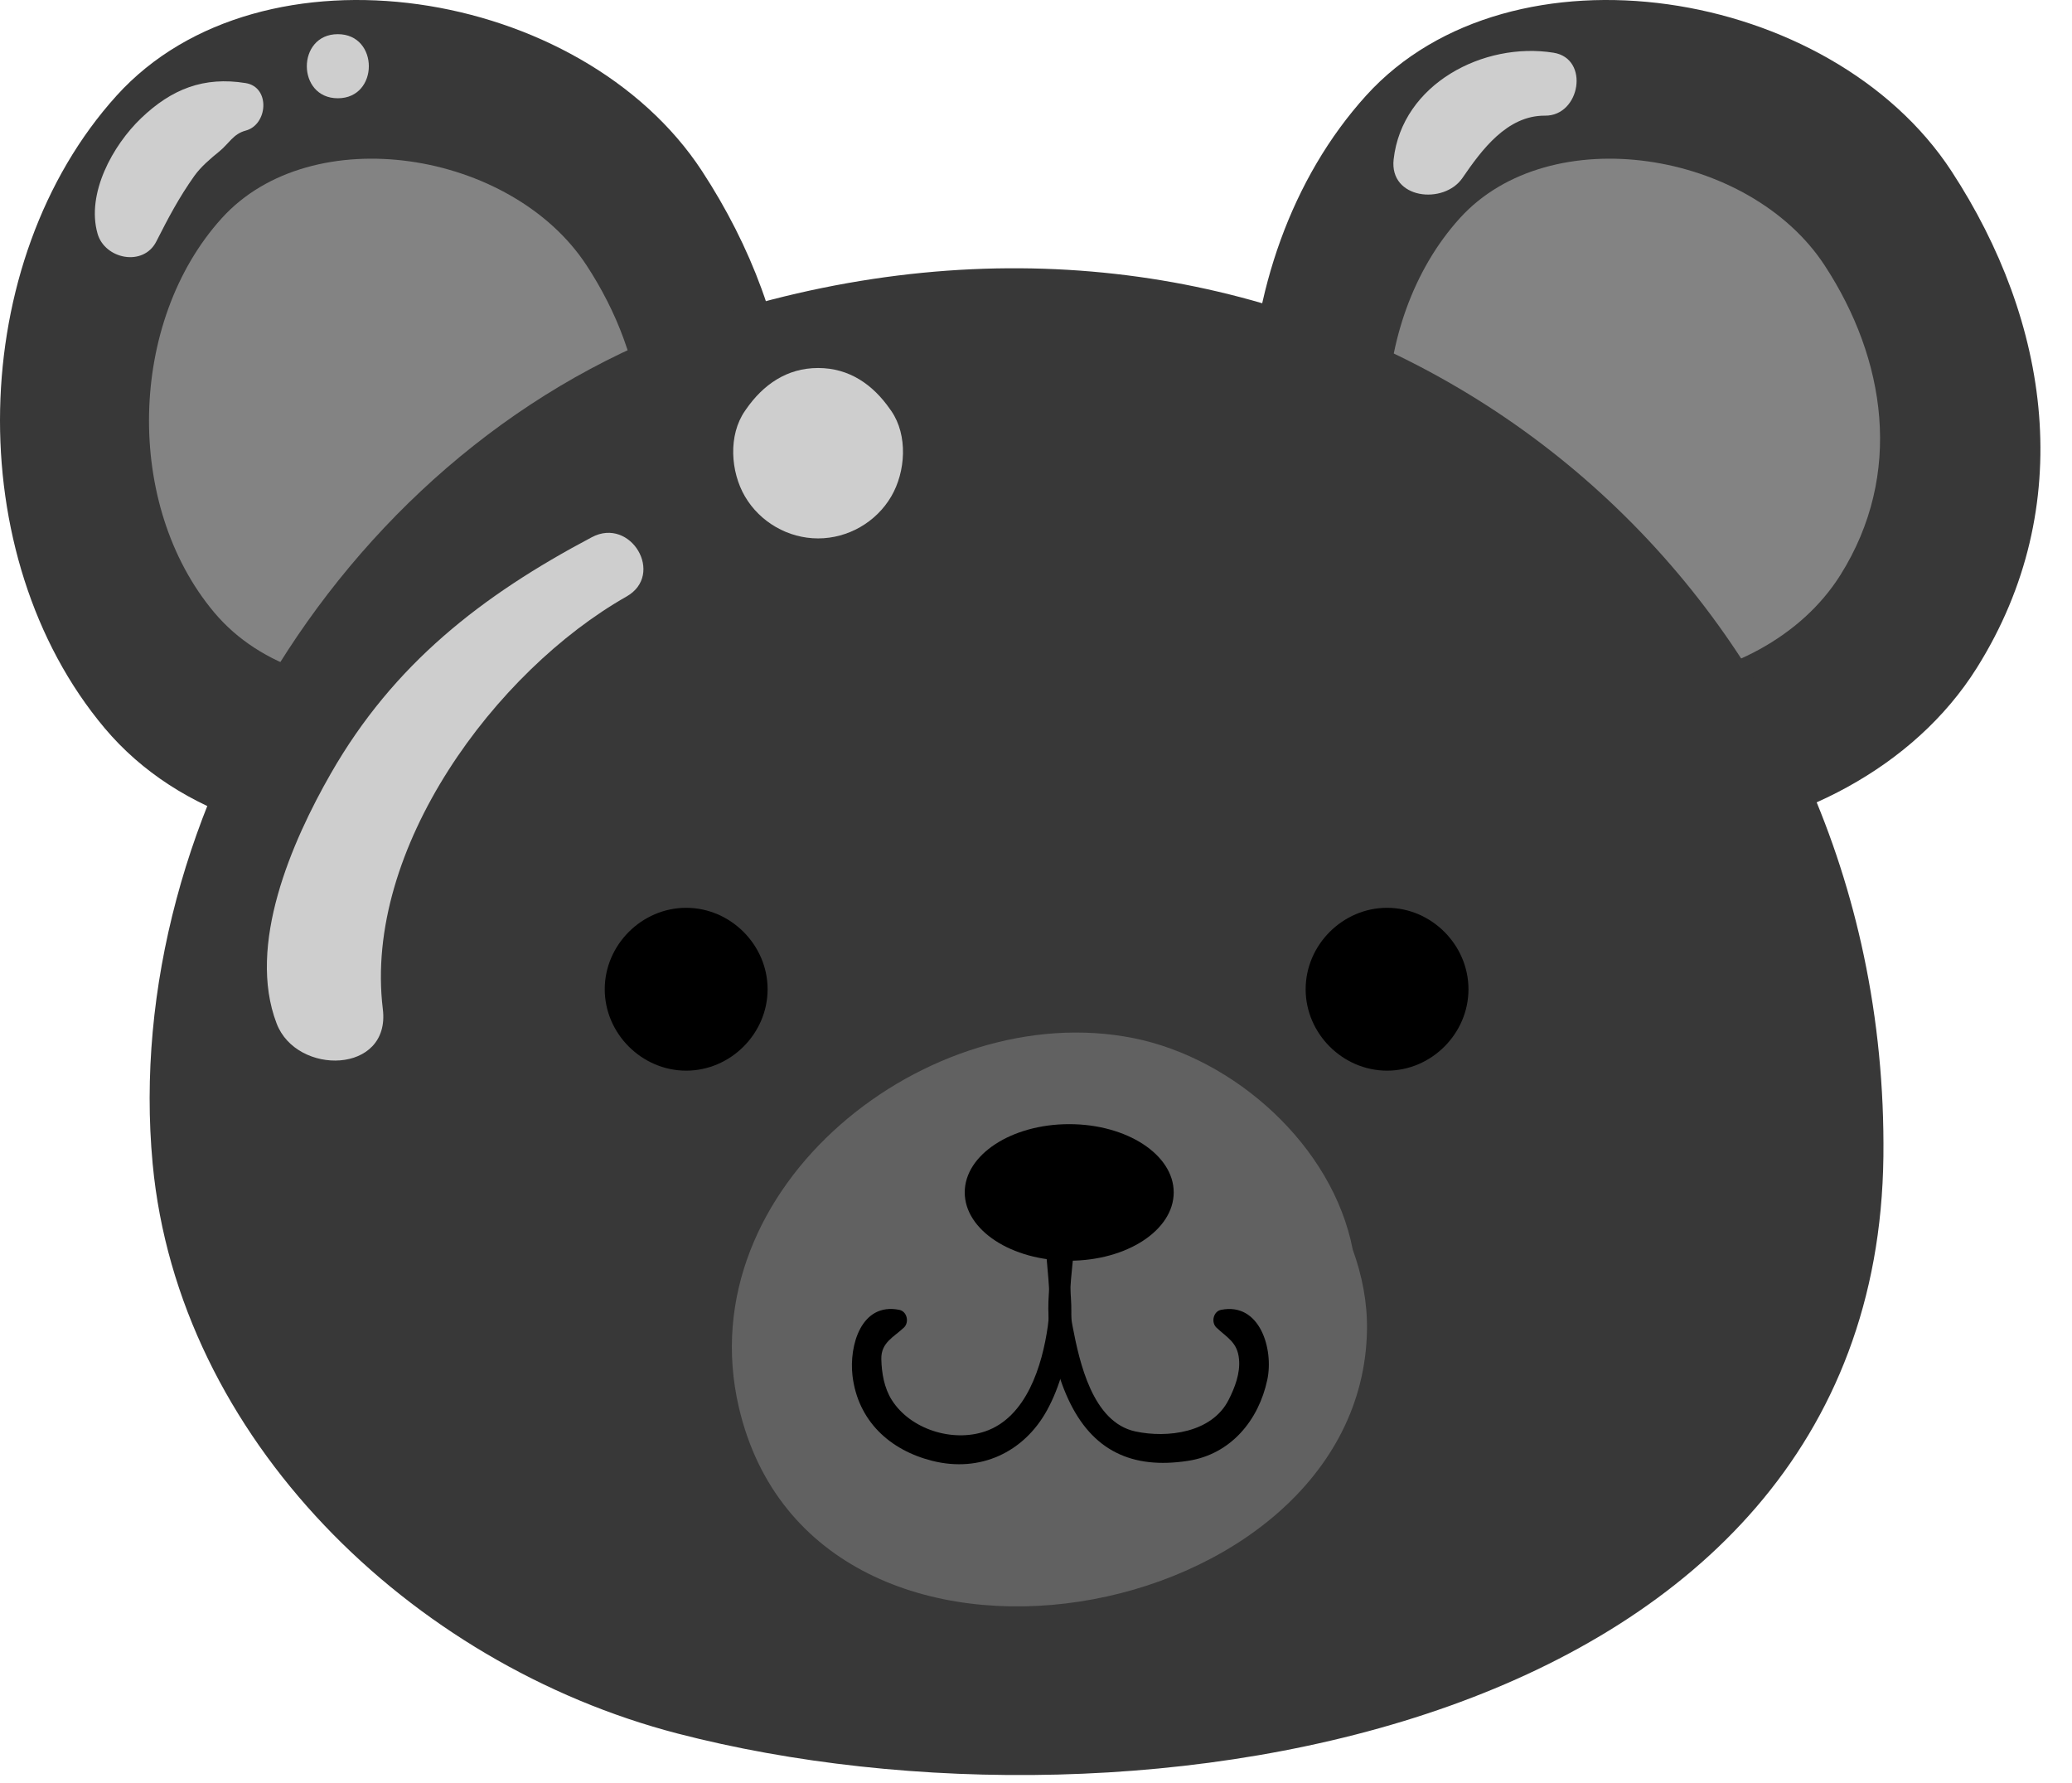 <svg width="43" height="37" viewBox="0 0 43 37" fill="none" xmlns="http://www.w3.org/2000/svg">
<path d="M14.569 3.55C12.069 -0.273 5.424 -1.333 2.421 1.983C-0.69 5.42 -0.835 11.532 2.173 15.11C5.272 18.796 12.476 18.03 15.095 13.86C17.206 10.497 16.606 6.664 14.569 3.55Z" fill="#383838"/>
<path d="M40.498 3.55C37.998 -0.273 31.354 -1.333 28.351 1.983C25.239 5.42 25.094 11.532 28.103 15.11C31.202 18.796 38.405 18.03 41.024 13.86C43.135 10.497 42.535 6.664 40.498 3.55Z" fill="#383838"/>
<path d="M12.173 5.506C10.614 3.123 6.473 2.462 4.602 4.528C2.662 6.67 2.572 10.48 4.447 12.71C6.378 15.007 10.868 14.53 12.5 11.931C13.816 9.835 13.442 7.446 12.173 5.506Z" fill="#838383"/>
<path d="M37.866 5.506C36.307 3.123 32.166 2.462 30.295 4.528C28.355 6.67 28.265 10.48 30.14 12.71C32.072 15.007 36.561 14.53 38.194 11.931C39.509 9.835 39.136 7.446 37.866 5.506Z" fill="#838383"/>
<path d="M38.681 19.835C36.547 9.702 26.29 2.984 14.955 6.519C7.402 8.874 2.489 16.885 3.168 24.148C3.7 29.83 8.501 34.527 14.063 35.971C23.544 38.43 38.947 35.979 39.086 23.998C39.102 22.562 38.962 21.169 38.681 19.835Z" fill="#383838"/>
<path d="M14.24 22.216C15.161 22.216 15.93 21.448 15.93 20.527C15.93 19.606 15.161 18.837 14.24 18.837C13.319 18.837 12.55 19.606 12.55 20.527C12.55 21.448 13.319 22.216 14.24 22.216Z" fill="black"/>
<path d="M28.786 22.216C29.707 22.216 30.475 21.448 30.475 20.527C30.475 19.606 29.707 18.837 28.786 18.837C27.865 18.837 27.096 19.606 27.096 20.527C27.096 21.448 27.865 22.216 28.786 22.216Z" fill="black"/>
<path d="M28.369 27.589C28.377 27.021 28.267 26.463 28.073 25.928C27.659 23.783 25.628 21.959 23.517 21.54C19.277 20.696 14.27 24.632 15.333 29.2C16.894 35.91 28.28 33.782 28.369 27.589Z" fill="#616161"/>
<path d="M24.358 24.742C24.358 25.525 23.387 26.16 22.189 26.16C20.992 26.16 20.021 25.525 20.021 24.742C20.021 23.96 20.992 23.326 22.189 23.326C23.387 23.326 24.358 23.96 24.358 24.742Z" fill="black"/>
<path d="M21.703 24.952C21.596 25.815 21.87 26.642 21.745 27.519C21.629 28.338 21.301 29.411 20.442 29.702C19.759 29.933 18.888 29.654 18.506 29.048C18.349 28.798 18.297 28.49 18.29 28.202C18.282 27.857 18.547 27.747 18.759 27.547C18.874 27.438 18.825 27.211 18.662 27.179C17.871 27.021 17.618 27.923 17.692 28.548C17.804 29.482 18.464 30.09 19.346 30.312C20.34 30.563 21.247 30.136 21.726 29.268C22.005 28.764 22.158 28.152 22.215 27.582C22.309 26.662 22.018 25.862 22.008 24.952C22.006 24.75 21.727 24.762 21.703 24.952Z" fill="black"/>
<path d="M21.995 24.952C21.987 25.756 21.719 26.497 21.76 27.307C21.789 27.887 21.924 28.503 22.168 29.03C22.663 30.102 23.492 30.493 24.657 30.312C25.546 30.175 26.122 29.468 26.3 28.631C26.436 27.993 26.146 27.019 25.341 27.179C25.179 27.211 25.13 27.438 25.244 27.547C25.47 27.761 25.68 27.85 25.713 28.202C25.742 28.493 25.626 28.794 25.497 29.048C25.151 29.73 24.227 29.845 23.561 29.702C22.673 29.511 22.402 28.266 22.259 27.519C22.09 26.644 22.408 25.818 22.3 24.952C22.277 24.762 21.997 24.75 21.995 24.952Z" fill="black"/>
<path d="M18.496 8.526L18.473 8.494C18.117 7.981 17.626 7.636 16.978 7.636C16.33 7.636 15.838 7.981 15.482 8.494L15.46 8.526C15.109 9.032 15.161 9.791 15.46 10.301C15.773 10.836 16.358 11.172 16.978 11.172C17.598 11.172 18.183 10.836 18.496 10.301C18.795 9.791 18.846 9.032 18.496 8.526Z" fill="#CECECE"/>
<path d="M12.282 11.147C9.994 12.358 8.168 13.778 6.867 16.048C6.055 17.465 5.118 19.611 5.741 21.238C6.157 22.326 8.11 22.288 7.945 20.94C7.538 17.609 10.289 13.916 13.002 12.378C13.803 11.923 13.092 10.718 12.282 11.147Z" fill="#CECECE"/>
<path d="M7.011 2.039C7.869 2.039 7.869 0.709 7.011 0.709C6.153 0.709 6.153 2.039 7.011 2.039Z" fill="#CECECE"/>
<path d="M5.099 1.724C4.227 1.583 3.559 1.849 2.928 2.453C2.339 3.017 1.787 4.018 2.025 4.85C2.177 5.378 2.976 5.541 3.245 5.009C3.492 4.522 3.715 4.098 4.034 3.649C4.173 3.455 4.371 3.289 4.554 3.14C4.75 2.98 4.841 2.778 5.099 2.71C5.559 2.588 5.615 1.808 5.099 1.724Z" fill="#CECECE"/>
<path d="M32.241 1.094C30.795 0.862 29.098 1.738 28.922 3.307C28.83 4.132 29.964 4.255 30.35 3.693C30.748 3.113 31.275 2.393 32.064 2.4C32.797 2.407 32.996 1.215 32.241 1.094Z" fill="#CECECE"/>
</svg>
